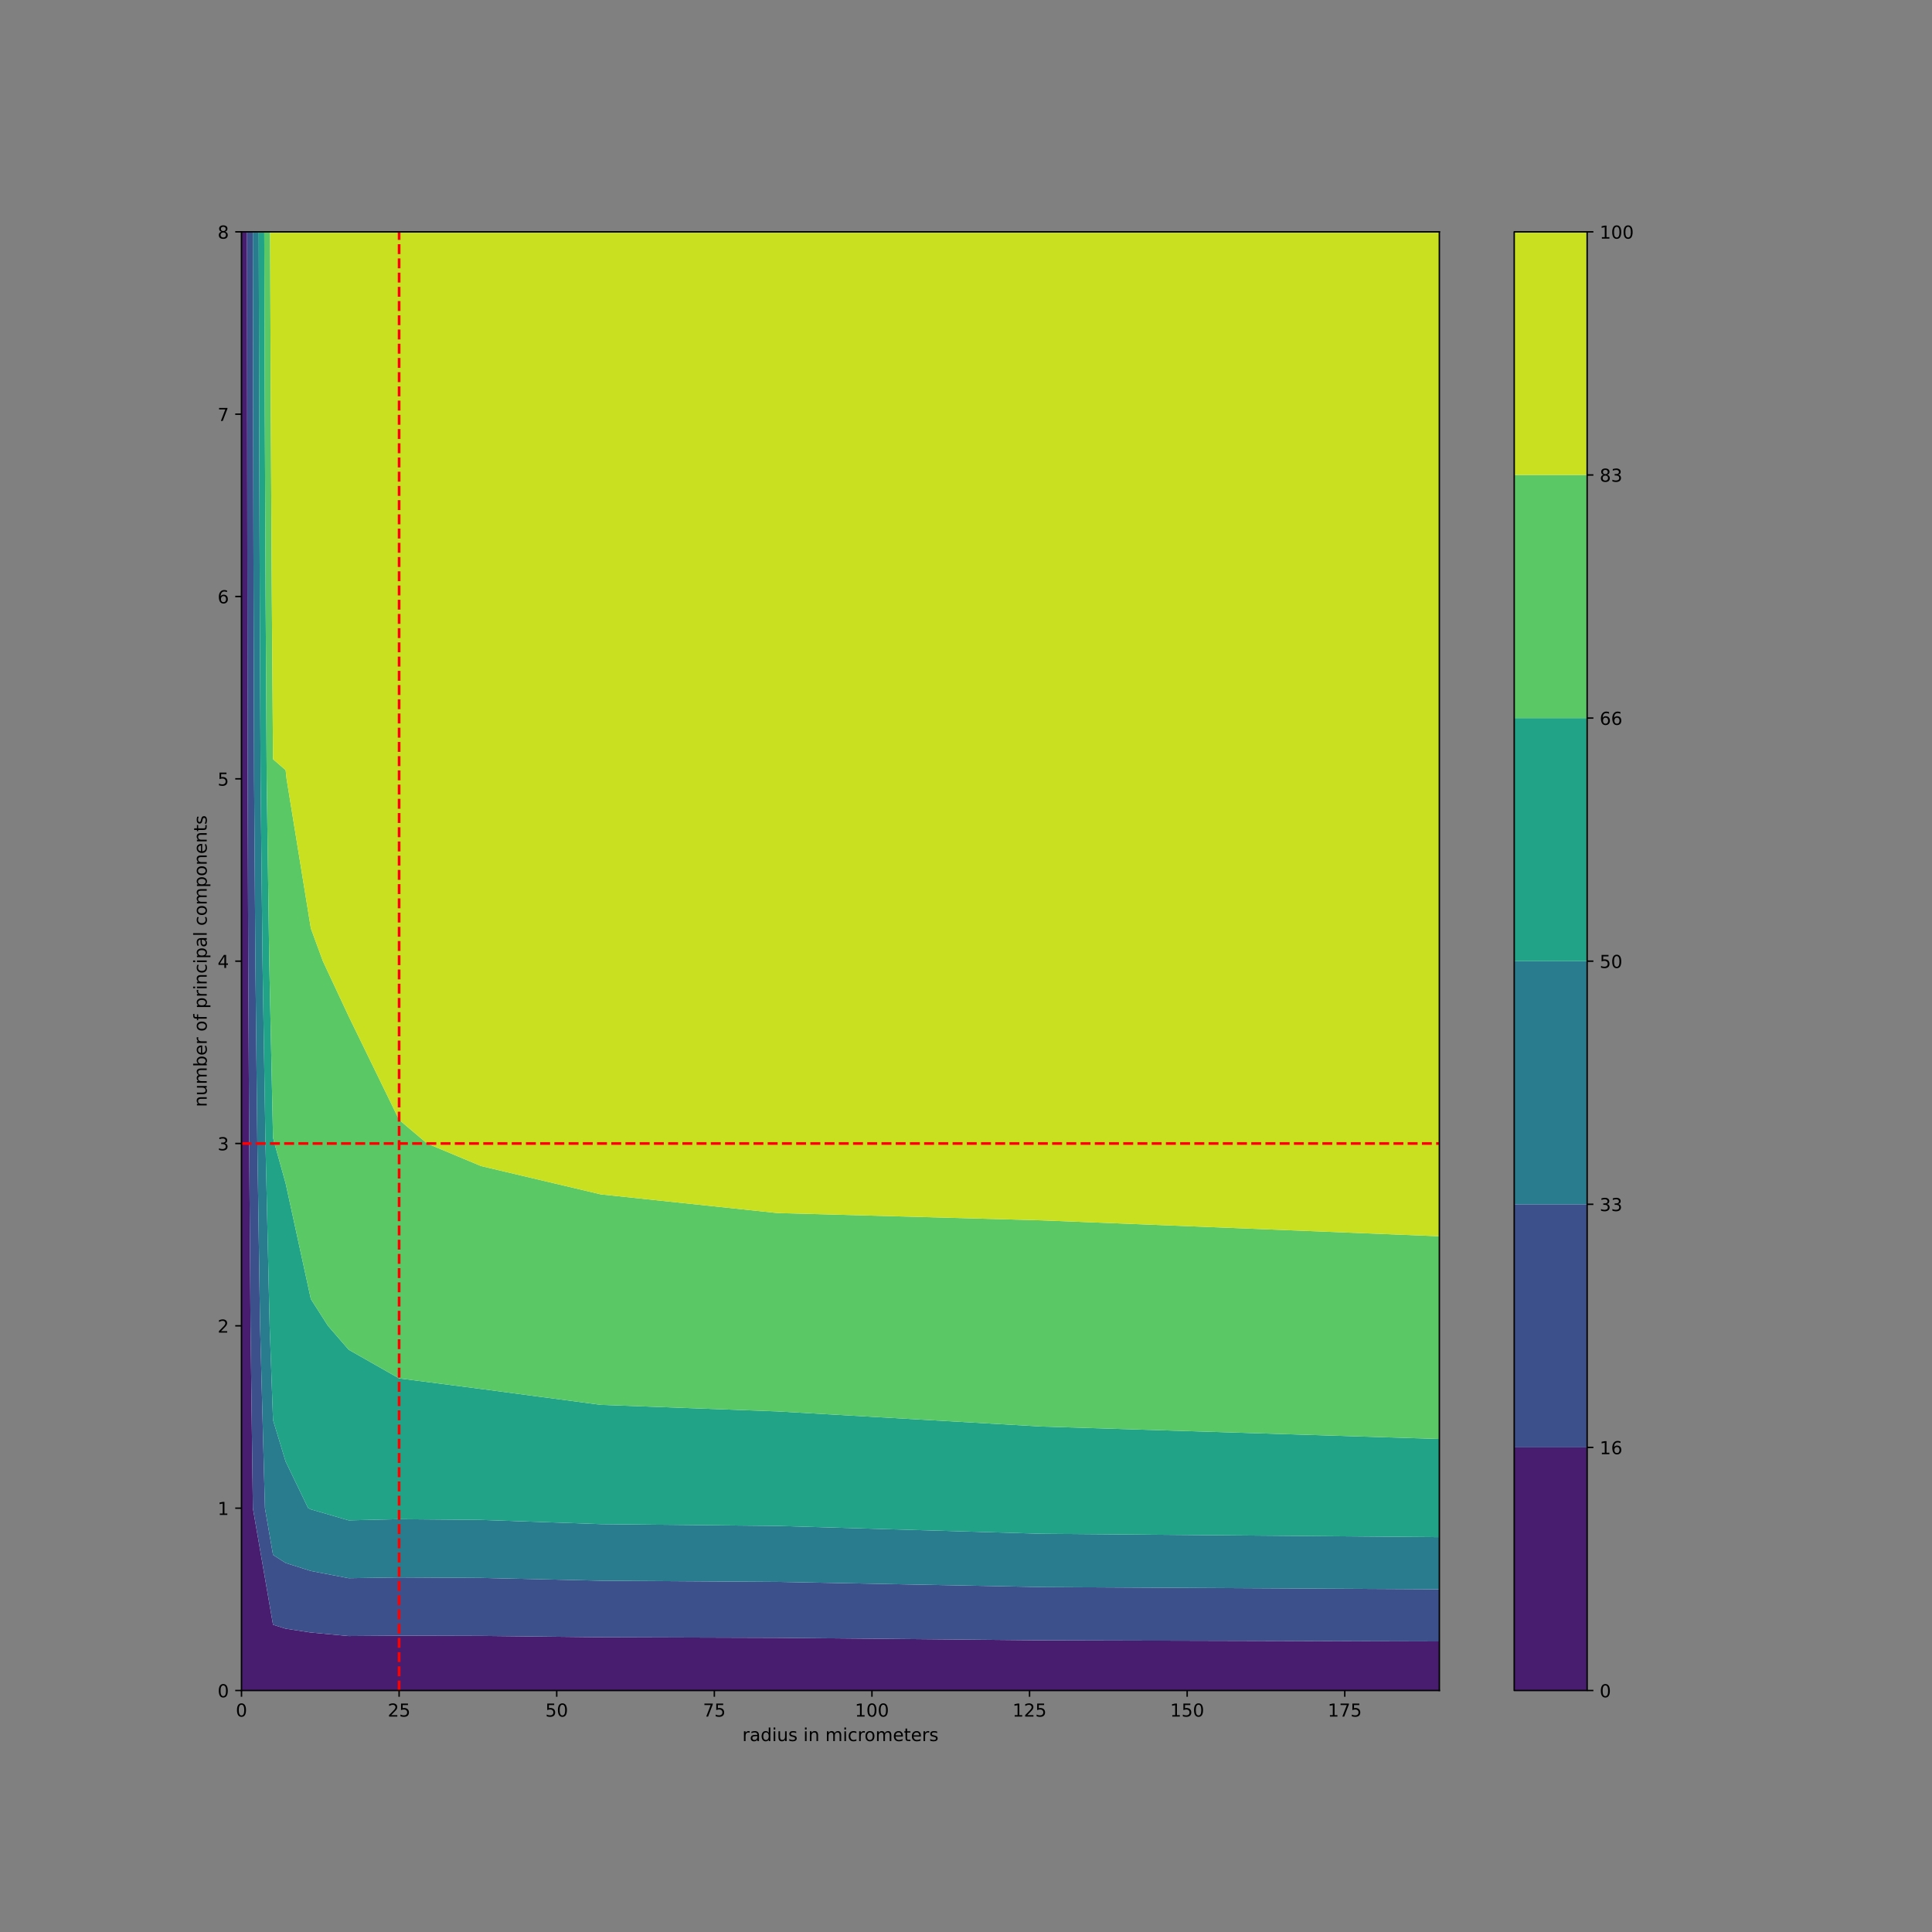 <?xml version="1.0" encoding="utf-8" standalone="no"?>
<!DOCTYPE svg PUBLIC "-//W3C//DTD SVG 1.1//EN"
  "http://www.w3.org/Graphics/SVG/1.1/DTD/svg11.dtd">
<!-- Created with matplotlib (https://matplotlib.org/) -->
<svg height="1080pt" version="1.1" viewBox="0 0 1080 1080" width="1080pt" xmlns="http://www.w3.org/2000/svg" xmlns:xlink="http://www.w3.org/1999/xlink">
 <rect x="0" y="0" width="1080" height="1080" fill="#808080" stroke="none"/>
 <defs>
  <style type="text/css">*{stroke-linecap:butt;stroke-linejoin:round;}</style>
 </defs>
 <g id="figure_1">
  <g id="patch_1">
   <path d="M 0 1080 
L 1080 1080 
L 1080 0 
L 0 0 
z
" style="fill:none;"/>
  </g>
  <g id="axes_1">
   <g id="patch_2">
    <path d="M 135 945 
L 804.6 945 
L 804.6 129.6 
L 135 129.6 
z
" style="fill:#ffffff;"/>
   </g>
   <g id="PathCollection_1">
    <path clip-path="url(#p6dd84e2441)" d="M 152.621 945 
L 159.669 945 
L 173.766 945 
L 194.912 945 
L 223.105 945 
L 268.92 945 
L 335.88 945 
L 434.558 945 
L 582.575 945 
L 804.6 945 
L 804.6 917.572 
L 582.575 916.97 
L 434.558 915.563 
L 335.88 915.243 
L 268.92 914.486 
L 223.105 914.353 
L 194.912 914.568 
L 173.766 912.602 
L 159.669 910.442 
L 152.621 908.246 
L 141.354 843.075 
L 140.033 741.15 
L 139.291 639.225 
L 138.76 537.3 
L 138.413 435.375 
L 138.267 333.45 
L 138.157 231.525 
L 138.082 129.6 
L 138.024 27.675 
L 137.976 -74.25 
L 137.936 -176.175 
L 137.899 -278.1 
L 137.867 -380.025 
L 137.851 -481.95 
L 137.838 -583.875 
L 137.826 -685.8 
L 137.819 -787.725 
L 135 -787.725 
L 135 -685.8 
L 135 -583.875 
L 135 -481.95 
L 135 -380.025 
L 135 -278.1 
L 135 -176.175 
L 135 -74.25 
L 135 27.675 
L 135 129.6 
L 135 231.525 
L 135 333.45 
L 135 435.375 
L 135 537.3 
L 135 639.225 
L 135 741.15 
L 135 843.075 
L 135 945 
z
" style="fill:#481d6f;"/>
   </g>
   <g id="PathCollection_2">
    <path clip-path="url(#p6dd84e2441)" d="M 152.621 908.246 
L 159.669 910.442 
L 173.766 912.602 
L 194.912 914.568 
L 223.105 914.353 
L 268.92 914.486 
L 335.88 915.243 
L 434.558 915.563 
L 582.575 916.97 
L 804.6 917.572 
L 804.6 888.431 
L 582.575 887.188 
L 434.558 884.285 
L 335.88 883.625 
L 268.92 882.065 
L 223.105 881.79 
L 194.912 882.234 
L 173.766 878.18 
L 159.669 873.724 
L 152.621 869.195 
L 148.105 843.075 
L 145.381 741.15 
L 143.85 639.225 
L 142.755 537.3 
L 142.04 435.375 
L 141.739 333.45 
L 141.511 231.525 
L 141.357 129.6 
L 141.236 27.675 
L 141.139 -74.25 
L 141.056 -176.175 
L 140.979 -278.1 
L 140.913 -380.025 
L 140.88 -481.95 
L 140.854 -583.875 
L 140.829 -685.8 
L 140.815 -787.725 
L 137.819 -787.725 
L 137.826 -685.8 
L 137.838 -583.875 
L 137.851 -481.95 
L 137.867 -380.025 
L 137.899 -278.1 
L 137.936 -176.175 
L 137.976 -74.25 
L 138.024 27.675 
L 138.082 129.6 
L 138.157 231.525 
L 138.267 333.45 
L 138.413 435.375 
L 138.76 537.3 
L 139.291 639.225 
L 140.033 741.15 
L 141.354 843.075 
z
" style="fill:#3c508b;"/>
   </g>
   <g id="PathCollection_3">
    <path clip-path="url(#p6dd84e2441)" d="M 152.621 869.195 
L 159.669 873.724 
L 173.766 878.18 
L 194.912 882.234 
L 223.105 881.79 
L 268.92 882.065 
L 335.88 883.625 
L 434.558 884.285 
L 582.575 887.188 
L 804.6 888.431 
L 804.6 859.289 
L 582.575 857.405 
L 434.558 853.008 
L 335.88 852.008 
L 268.92 849.644 
L 223.105 849.228 
L 194.912 849.9 
L 173.766 843.757 
L 172.257 843.075 
L 159.669 817.025 
L 152.621 793.802 
L 150.729 741.15 
L 148.409 639.225 
L 146.75 537.3 
L 145.666 435.375 
L 145.21 333.45 
L 144.865 231.525 
L 144.632 129.6 
L 144.448 27.675 
L 144.301 -74.25 
L 144.176 -176.175 
L 144.058 -278.1 
L 143.96 -380.025 
L 143.908 -481.95 
L 143.87 -583.875 
L 143.832 -685.8 
L 143.811 -787.725 
L 140.815 -787.725 
L 140.829 -685.8 
L 140.854 -583.875 
L 140.88 -481.95 
L 140.913 -380.025 
L 140.979 -278.1 
L 141.056 -176.175 
L 141.139 -74.25 
L 141.236 27.675 
L 141.357 129.6 
L 141.511 231.525 
L 141.739 333.45 
L 142.04 435.375 
L 142.755 537.3 
L 143.85 639.225 
L 145.381 741.15 
L 148.105 843.075 
z
" style="fill:#287c8e;"/>
   </g>
   <g id="PathCollection_4">
    <path clip-path="url(#p6dd84e2441)" d="M 173.766 843.757 
L 194.912 849.9 
L 223.105 849.228 
L 268.92 849.644 
L 335.88 852.008 
L 434.558 853.008 
L 582.575 857.405 
L 804.6 859.289 
L 804.6 843.075 
L 804.6 804.409 
L 582.575 797.456 
L 434.558 788.99 
L 335.88 785.324 
L 268.92 776.445 
L 223.105 770.533 
L 194.912 754.517 
L 183.327 741.15 
L 173.766 726.206 
L 159.669 661.525 
L 153.454 639.225 
L 152.621 636.002 
L 150.51 537.3 
L 149.079 435.375 
L 148.477 333.45 
L 148.022 231.525 
L 147.715 129.6 
L 147.472 27.675 
L 147.277 -74.25 
L 147.112 -176.175 
L 146.957 -278.1 
L 146.827 -380.025 
L 146.759 -481.95 
L 146.708 -583.875 
L 146.659 -685.8 
L 146.63 -787.725 
L 143.811 -787.725 
L 143.832 -685.8 
L 143.87 -583.875 
L 143.908 -481.95 
L 143.96 -380.025 
L 144.058 -278.1 
L 144.176 -176.175 
L 144.301 -74.25 
L 144.448 27.675 
L 144.632 129.6 
L 144.865 231.525 
L 145.21 333.45 
L 145.666 435.375 
L 146.75 537.3 
L 148.409 639.225 
L 150.729 741.15 
L 152.621 793.802 
L 159.669 817.025 
L 172.257 843.075 
z
" style="fill:#20a386;"/>
   </g>
   <g id="PathCollection_5">
    <path clip-path="url(#p6dd84e2441)" d="M 194.912 754.517 
L 223.105 770.533 
L 268.92 776.445 
L 335.88 785.324 
L 434.558 788.99 
L 582.575 797.456 
L 804.6 804.409 
L 804.6 741.15 
L 804.6 691.084 
L 582.575 682.195 
L 434.558 678.104 
L 335.88 667.673 
L 268.92 651.84 
L 238.734 639.225 
L 223.105 626.012 
L 194.912 568.144 
L 180.497 537.3 
L 173.766 518.962 
L 160.192 435.375 
L 159.669 430.523 
L 152.621 424.39 
L 151.949 333.45 
L 151.376 231.525 
L 150.99 129.6 
L 150.684 27.675 
L 150.44 -74.25 
L 150.232 -176.175 
L 150.037 -278.1 
L 149.873 -380.025 
L 149.788 -481.95 
L 149.724 -583.875 
L 149.662 -685.8 
L 149.625 -787.725 
L 146.63 -787.725 
L 146.659 -685.8 
L 146.708 -583.875 
L 146.759 -481.95 
L 146.827 -380.025 
L 146.957 -278.1 
L 147.112 -176.175 
L 147.277 -74.25 
L 147.472 27.675 
L 147.715 129.6 
L 148.022 231.525 
L 148.477 333.45 
L 149.079 435.375 
L 150.51 537.3 
L 152.621 636.002 
L 153.454 639.225 
L 159.669 661.525 
L 173.766 726.206 
L 183.327 741.15 
z
" style="fill:#5ac864;"/>
   </g>
   <g id="PathCollection_6">
    <path clip-path="url(#p6dd84e2441)" d="M 268.92 651.84 
L 335.88 667.673 
L 434.558 678.104 
L 582.575 682.195 
L 804.6 691.084 
L 804.6 639.225 
L 804.6 537.3 
L 804.6 435.375 
L 804.6 333.45 
L 804.6 231.525 
L 804.6 129.6 
L 804.6 27.675 
L 804.6 -74.25 
L 804.6 -176.175 
L 804.6 -278.1 
L 804.6 -380.025 
L 804.6 -481.95 
L 804.6 -583.875 
L 804.6 -685.8 
L 804.6 -787.725 
L 582.575 -787.725 
L 434.558 -787.725 
L 335.88 -787.725 
L 268.92 -787.725 
L 223.105 -787.725 
L 194.912 -787.725 
L 173.766 -787.725 
L 159.669 -787.725 
L 152.621 -787.725 
L 149.625 -787.725 
L 149.662 -685.8 
L 149.724 -583.875 
L 149.788 -481.95 
L 149.873 -380.025 
L 150.037 -278.1 
L 150.232 -176.175 
L 150.44 -74.25 
L 150.684 27.675 
L 150.99 129.6 
L 151.376 231.525 
L 151.949 333.45 
L 152.621 424.39 
L 159.669 430.523 
L 160.192 435.375 
L 173.766 518.962 
L 180.497 537.3 
L 194.912 568.144 
L 223.105 626.012 
L 238.734 639.225 
z
" style="fill:#c8e020;"/>
   </g>
   <g id="matplotlib.axis_1">
    <g id="xtick_1">
     <g id="line2d_1">
      <defs>
       <path d="M 0 0 
L 0 3.5 
" id="mcf68bad19b" style="stroke:#000000;stroke-width:0.8;"/>
      </defs>
      <g>
       <use style="stroke:#000000;stroke-width:0.8;" x="135" xlink:href="#mcf68bad19b" y="945"/>
      </g>
     </g>
     <g id="text_1">
      <!-- 0 -->
      <g transform="translate(131.819 959.598)scale(0.1 -0.1)">
       <defs>
        <path d="M 31.781 66.406 
Q 24.172 66.406 20.328 58.906 
Q 16.5 51.422 16.5 36.375 
Q 16.5 21.391 20.328 13.891 
Q 24.172 6.391 31.781 6.391 
Q 39.453 6.391 43.281 13.891 
Q 47.125 21.391 47.125 36.375 
Q 47.125 51.422 43.281 58.906 
Q 39.453 66.406 31.781 66.406 
z
M 31.781 74.219 
Q 44.047 74.219 50.516 64.516 
Q 56.984 54.828 56.984 36.375 
Q 56.984 17.969 50.516 8.266 
Q 44.047 -1.422 31.781 -1.422 
Q 19.531 -1.422 13.062 8.266 
Q 6.594 17.969 6.594 36.375 
Q 6.594 54.828 13.062 64.516 
Q 19.531 74.219 31.781 74.219 
z
" id="DejaVuSans-48"/>
       </defs>
       <use xlink:href="#DejaVuSans-48"/>
      </g>
     </g>
    </g>
    <g id="xtick_2">
     <g id="line2d_2">
      <g>
       <use style="stroke:#000000;stroke-width:0.8;" x="223.105" xlink:href="#mcf68bad19b" y="945"/>
      </g>
     </g>
     <g id="text_2">
      <!-- 25 -->
      <g transform="translate(216.743 959.598)scale(0.1 -0.1)">
       <defs>
        <path d="M 19.188 8.297 
L 53.609 8.297 
L 53.609 0 
L 7.328 0 
L 7.328 8.297 
Q 12.938 14.109 22.625 23.891 
Q 32.328 33.688 34.812 36.531 
Q 39.547 41.844 41.422 45.531 
Q 43.312 49.219 43.312 52.781 
Q 43.312 58.594 39.234 62.25 
Q 35.156 65.922 28.609 65.922 
Q 23.969 65.922 18.812 64.312 
Q 13.672 62.703 7.812 59.422 
L 7.812 69.391 
Q 13.766 71.781 18.938 73 
Q 24.125 74.219 28.422 74.219 
Q 39.75 74.219 46.484 68.547 
Q 53.219 62.891 53.219 53.422 
Q 53.219 48.922 51.531 44.891 
Q 49.859 40.875 45.406 35.406 
Q 44.188 33.984 37.641 27.219 
Q 31.109 20.453 19.188 8.297 
z
" id="DejaVuSans-50"/>
        <path d="M 10.797 72.906 
L 49.516 72.906 
L 49.516 64.594 
L 19.828 64.594 
L 19.828 46.734 
Q 21.969 47.469 24.109 47.828 
Q 26.266 48.188 28.422 48.188 
Q 40.625 48.188 47.75 41.5 
Q 54.891 34.812 54.891 23.391 
Q 54.891 11.625 47.562 5.094 
Q 40.234 -1.422 26.906 -1.422 
Q 22.312 -1.422 17.547 -0.641 
Q 12.797 0.141 7.719 1.703 
L 7.719 11.625 
Q 12.109 9.234 16.797 8.062 
Q 21.484 6.891 26.703 6.891 
Q 35.156 6.891 40.078 11.328 
Q 45.016 15.766 45.016 23.391 
Q 45.016 31 40.078 35.438 
Q 35.156 39.891 26.703 39.891 
Q 22.75 39.891 18.812 39.016 
Q 14.891 38.141 10.797 36.281 
z
" id="DejaVuSans-53"/>
       </defs>
       <use xlink:href="#DejaVuSans-50"/>
       <use x="63.623" xlink:href="#DejaVuSans-53"/>
      </g>
     </g>
    </g>
    <g id="xtick_3">
     <g id="line2d_3">
      <g>
       <use style="stroke:#000000;stroke-width:0.8;" x="311.211" xlink:href="#mcf68bad19b" y="945"/>
      </g>
     </g>
     <g id="text_3">
      <!-- 50 -->
      <g transform="translate(304.848 959.598)scale(0.1 -0.1)">
       <use xlink:href="#DejaVuSans-53"/>
       <use x="63.623" xlink:href="#DejaVuSans-48"/>
      </g>
     </g>
    </g>
    <g id="xtick_4">
     <g id="line2d_4">
      <g>
       <use style="stroke:#000000;stroke-width:0.8;" x="399.316" xlink:href="#mcf68bad19b" y="945"/>
      </g>
     </g>
     <g id="text_4">
      <!-- 75 -->
      <g transform="translate(392.953 959.598)scale(0.1 -0.1)">
       <defs>
        <path d="M 8.203 72.906 
L 55.078 72.906 
L 55.078 68.703 
L 28.609 0 
L 18.312 0 
L 43.219 64.594 
L 8.203 64.594 
z
" id="DejaVuSans-55"/>
       </defs>
       <use xlink:href="#DejaVuSans-55"/>
       <use x="63.623" xlink:href="#DejaVuSans-53"/>
      </g>
     </g>
    </g>
    <g id="xtick_5">
     <g id="line2d_5">
      <g>
       <use style="stroke:#000000;stroke-width:0.8;" x="487.421" xlink:href="#mcf68bad19b" y="945"/>
      </g>
     </g>
     <g id="text_5">
      <!-- 100 -->
      <g transform="translate(477.877 959.598)scale(0.1 -0.1)">
       <defs>
        <path d="M 12.406 8.297 
L 28.516 8.297 
L 28.516 63.922 
L 10.984 60.406 
L 10.984 69.391 
L 28.422 72.906 
L 38.281 72.906 
L 38.281 8.297 
L 54.391 8.297 
L 54.391 0 
L 12.406 0 
z
" id="DejaVuSans-49"/>
       </defs>
       <use xlink:href="#DejaVuSans-49"/>
       <use x="63.623" xlink:href="#DejaVuSans-48"/>
       <use x="127.246" xlink:href="#DejaVuSans-48"/>
      </g>
     </g>
    </g>
    <g id="xtick_6">
     <g id="line2d_6">
      <g>
       <use style="stroke:#000000;stroke-width:0.8;" x="575.526" xlink:href="#mcf68bad19b" y="945"/>
      </g>
     </g>
     <g id="text_6">
      <!-- 125 -->
      <g transform="translate(565.983 959.598)scale(0.1 -0.1)">
       <use xlink:href="#DejaVuSans-49"/>
       <use x="63.623" xlink:href="#DejaVuSans-50"/>
       <use x="127.246" xlink:href="#DejaVuSans-53"/>
      </g>
     </g>
    </g>
    <g id="xtick_7">
     <g id="line2d_7">
      <g>
       <use style="stroke:#000000;stroke-width:0.8;" x="663.632" xlink:href="#mcf68bad19b" y="945"/>
      </g>
     </g>
     <g id="text_7">
      <!-- 150 -->
      <g transform="translate(654.088 959.598)scale(0.1 -0.1)">
       <use xlink:href="#DejaVuSans-49"/>
       <use x="63.623" xlink:href="#DejaVuSans-53"/>
       <use x="127.246" xlink:href="#DejaVuSans-48"/>
      </g>
     </g>
    </g>
    <g id="xtick_8">
     <g id="line2d_8">
      <g>
       <use style="stroke:#000000;stroke-width:0.8;" x="751.737" xlink:href="#mcf68bad19b" y="945"/>
      </g>
     </g>
     <g id="text_8">
      <!-- 175 -->
      <g transform="translate(742.193 959.598)scale(0.1 -0.1)">
       <use xlink:href="#DejaVuSans-49"/>
       <use x="63.623" xlink:href="#DejaVuSans-55"/>
       <use x="127.246" xlink:href="#DejaVuSans-53"/>
      </g>
     </g>
    </g>
    <g id="text_9">
     <!-- radius in micrometers -->
     <g transform="translate(414.953 973.277)scale(0.1 -0.1)">
      <defs>
       <path d="M 41.109 46.297 
Q 39.594 47.172 37.812 47.578 
Q 36.031 48 33.891 48 
Q 26.266 48 22.188 43.047 
Q 18.109 38.094 18.109 28.812 
L 18.109 0 
L 9.078 0 
L 9.078 54.688 
L 18.109 54.688 
L 18.109 46.188 
Q 20.953 51.172 25.484 53.578 
Q 30.031 56 36.531 56 
Q 37.453 56 38.578 55.875 
Q 39.703 55.766 41.062 55.516 
z
" id="DejaVuSans-114"/>
       <path d="M 34.281 27.484 
Q 23.391 27.484 19.188 25 
Q 14.984 22.516 14.984 16.5 
Q 14.984 11.719 18.141 8.906 
Q 21.297 6.109 26.703 6.109 
Q 34.188 6.109 38.703 11.406 
Q 43.219 16.703 43.219 25.484 
L 43.219 27.484 
z
M 52.203 31.203 
L 52.203 0 
L 43.219 0 
L 43.219 8.297 
Q 40.141 3.328 35.547 0.953 
Q 30.953 -1.422 24.312 -1.422 
Q 15.922 -1.422 10.953 3.297 
Q 6 8.016 6 15.922 
Q 6 25.141 12.172 29.828 
Q 18.359 34.516 30.609 34.516 
L 43.219 34.516 
L 43.219 35.406 
Q 43.219 41.609 39.141 45 
Q 35.062 48.391 27.688 48.391 
Q 23 48.391 18.547 47.266 
Q 14.109 46.141 10.016 43.891 
L 10.016 52.203 
Q 14.938 54.109 19.578 55.047 
Q 24.219 56 28.609 56 
Q 40.484 56 46.344 49.844 
Q 52.203 43.703 52.203 31.203 
z
" id="DejaVuSans-97"/>
       <path d="M 45.406 46.391 
L 45.406 75.984 
L 54.391 75.984 
L 54.391 0 
L 45.406 0 
L 45.406 8.203 
Q 42.578 3.328 38.25 0.953 
Q 33.938 -1.422 27.875 -1.422 
Q 17.969 -1.422 11.734 6.484 
Q 5.516 14.406 5.516 27.297 
Q 5.516 40.188 11.734 48.094 
Q 17.969 56 27.875 56 
Q 33.938 56 38.25 53.625 
Q 42.578 51.266 45.406 46.391 
z
M 14.797 27.297 
Q 14.797 17.391 18.875 11.75 
Q 22.953 6.109 30.078 6.109 
Q 37.203 6.109 41.297 11.75 
Q 45.406 17.391 45.406 27.297 
Q 45.406 37.203 41.297 42.844 
Q 37.203 48.484 30.078 48.484 
Q 22.953 48.484 18.875 42.844 
Q 14.797 37.203 14.797 27.297 
z
" id="DejaVuSans-100"/>
       <path d="M 9.422 54.688 
L 18.406 54.688 
L 18.406 0 
L 9.422 0 
z
M 9.422 75.984 
L 18.406 75.984 
L 18.406 64.594 
L 9.422 64.594 
z
" id="DejaVuSans-105"/>
       <path d="M 8.5 21.578 
L 8.5 54.688 
L 17.484 54.688 
L 17.484 21.922 
Q 17.484 14.156 20.5 10.266 
Q 23.531 6.391 29.594 6.391 
Q 36.859 6.391 41.078 11.031 
Q 45.312 15.672 45.312 23.688 
L 45.312 54.688 
L 54.297 54.688 
L 54.297 0 
L 45.312 0 
L 45.312 8.406 
Q 42.047 3.422 37.719 1 
Q 33.406 -1.422 27.688 -1.422 
Q 18.266 -1.422 13.375 4.438 
Q 8.5 10.297 8.5 21.578 
z
M 31.109 56 
z
" id="DejaVuSans-117"/>
       <path d="M 44.281 53.078 
L 44.281 44.578 
Q 40.484 46.531 36.375 47.5 
Q 32.281 48.484 27.875 48.484 
Q 21.188 48.484 17.844 46.438 
Q 14.5 44.391 14.5 40.281 
Q 14.5 37.156 16.891 35.375 
Q 19.281 33.594 26.516 31.984 
L 29.594 31.297 
Q 39.156 29.25 43.188 25.516 
Q 47.219 21.781 47.219 15.094 
Q 47.219 7.469 41.188 3.016 
Q 35.156 -1.422 24.609 -1.422 
Q 20.219 -1.422 15.453 -0.562 
Q 10.688 0.297 5.422 2 
L 5.422 11.281 
Q 10.406 8.688 15.234 7.391 
Q 20.062 6.109 24.812 6.109 
Q 31.156 6.109 34.562 8.281 
Q 37.984 10.453 37.984 14.406 
Q 37.984 18.062 35.516 20.016 
Q 33.062 21.969 24.703 23.781 
L 21.578 24.516 
Q 13.234 26.266 9.516 29.906 
Q 5.812 33.547 5.812 39.891 
Q 5.812 47.609 11.281 51.797 
Q 16.75 56 26.812 56 
Q 31.781 56 36.172 55.266 
Q 40.578 54.547 44.281 53.078 
z
" id="DejaVuSans-115"/>
       <path id="DejaVuSans-32"/>
       <path d="M 54.891 33.016 
L 54.891 0 
L 45.906 0 
L 45.906 32.719 
Q 45.906 40.484 42.875 44.328 
Q 39.844 48.188 33.797 48.188 
Q 26.516 48.188 22.312 43.547 
Q 18.109 38.922 18.109 30.906 
L 18.109 0 
L 9.078 0 
L 9.078 54.688 
L 18.109 54.688 
L 18.109 46.188 
Q 21.344 51.125 25.703 53.562 
Q 30.078 56 35.797 56 
Q 45.219 56 50.047 50.172 
Q 54.891 44.344 54.891 33.016 
z
" id="DejaVuSans-110"/>
       <path d="M 52 44.188 
Q 55.375 50.25 60.062 53.125 
Q 64.75 56 71.094 56 
Q 79.641 56 84.281 50.016 
Q 88.922 44.047 88.922 33.016 
L 88.922 0 
L 79.891 0 
L 79.891 32.719 
Q 79.891 40.578 77.094 44.375 
Q 74.312 48.188 68.609 48.188 
Q 61.625 48.188 57.562 43.547 
Q 53.516 38.922 53.516 30.906 
L 53.516 0 
L 44.484 0 
L 44.484 32.719 
Q 44.484 40.625 41.703 44.406 
Q 38.922 48.188 33.109 48.188 
Q 26.219 48.188 22.156 43.531 
Q 18.109 38.875 18.109 30.906 
L 18.109 0 
L 9.078 0 
L 9.078 54.688 
L 18.109 54.688 
L 18.109 46.188 
Q 21.188 51.219 25.484 53.609 
Q 29.781 56 35.688 56 
Q 41.656 56 45.828 52.969 
Q 50 49.953 52 44.188 
z
" id="DejaVuSans-109"/>
       <path d="M 48.781 52.594 
L 48.781 44.188 
Q 44.969 46.297 41.141 47.344 
Q 37.312 48.391 33.406 48.391 
Q 24.656 48.391 19.812 42.844 
Q 14.984 37.312 14.984 27.297 
Q 14.984 17.281 19.812 11.734 
Q 24.656 6.203 33.406 6.203 
Q 37.312 6.203 41.141 7.25 
Q 44.969 8.297 48.781 10.406 
L 48.781 2.094 
Q 45.016 0.344 40.984 -0.531 
Q 36.969 -1.422 32.422 -1.422 
Q 20.062 -1.422 12.781 6.344 
Q 5.516 14.109 5.516 27.297 
Q 5.516 40.672 12.859 48.328 
Q 20.219 56 33.016 56 
Q 37.156 56 41.109 55.141 
Q 45.062 54.297 48.781 52.594 
z
" id="DejaVuSans-99"/>
       <path d="M 30.609 48.391 
Q 23.391 48.391 19.188 42.75 
Q 14.984 37.109 14.984 27.297 
Q 14.984 17.484 19.156 11.844 
Q 23.344 6.203 30.609 6.203 
Q 37.797 6.203 41.984 11.859 
Q 46.188 17.531 46.188 27.297 
Q 46.188 37.016 41.984 42.703 
Q 37.797 48.391 30.609 48.391 
z
M 30.609 56 
Q 42.328 56 49.016 48.375 
Q 55.719 40.766 55.719 27.297 
Q 55.719 13.875 49.016 6.219 
Q 42.328 -1.422 30.609 -1.422 
Q 18.844 -1.422 12.172 6.219 
Q 5.516 13.875 5.516 27.297 
Q 5.516 40.766 12.172 48.375 
Q 18.844 56 30.609 56 
z
" id="DejaVuSans-111"/>
       <path d="M 56.203 29.594 
L 56.203 25.203 
L 14.891 25.203 
Q 15.484 15.922 20.484 11.062 
Q 25.484 6.203 34.422 6.203 
Q 39.594 6.203 44.453 7.469 
Q 49.312 8.734 54.109 11.281 
L 54.109 2.781 
Q 49.266 0.734 44.188 -0.344 
Q 39.109 -1.422 33.891 -1.422 
Q 20.797 -1.422 13.156 6.188 
Q 5.516 13.812 5.516 26.812 
Q 5.516 40.234 12.766 48.109 
Q 20.016 56 32.328 56 
Q 43.359 56 49.781 48.891 
Q 56.203 41.797 56.203 29.594 
z
M 47.219 32.234 
Q 47.125 39.594 43.094 43.984 
Q 39.062 48.391 32.422 48.391 
Q 24.906 48.391 20.391 44.141 
Q 15.875 39.891 15.188 32.172 
z
" id="DejaVuSans-101"/>
       <path d="M 18.312 70.219 
L 18.312 54.688 
L 36.812 54.688 
L 36.812 47.703 
L 18.312 47.703 
L 18.312 18.016 
Q 18.312 11.328 20.141 9.422 
Q 21.969 7.516 27.594 7.516 
L 36.812 7.516 
L 36.812 0 
L 27.594 0 
Q 17.188 0 13.234 3.875 
Q 9.281 7.766 9.281 18.016 
L 9.281 47.703 
L 2.688 47.703 
L 2.688 54.688 
L 9.281 54.688 
L 9.281 70.219 
z
" id="DejaVuSans-116"/>
      </defs>
      <use xlink:href="#DejaVuSans-114"/>
      <use x="41.113" xlink:href="#DejaVuSans-97"/>
      <use x="102.393" xlink:href="#DejaVuSans-100"/>
      <use x="165.869" xlink:href="#DejaVuSans-105"/>
      <use x="193.652" xlink:href="#DejaVuSans-117"/>
      <use x="257.031" xlink:href="#DejaVuSans-115"/>
      <use x="309.131" xlink:href="#DejaVuSans-32"/>
      <use x="340.918" xlink:href="#DejaVuSans-105"/>
      <use x="368.701" xlink:href="#DejaVuSans-110"/>
      <use x="432.08" xlink:href="#DejaVuSans-32"/>
      <use x="463.867" xlink:href="#DejaVuSans-109"/>
      <use x="561.279" xlink:href="#DejaVuSans-105"/>
      <use x="589.062" xlink:href="#DejaVuSans-99"/>
      <use x="644.043" xlink:href="#DejaVuSans-114"/>
      <use x="682.906" xlink:href="#DejaVuSans-111"/>
      <use x="744.088" xlink:href="#DejaVuSans-109"/>
      <use x="841.5" xlink:href="#DejaVuSans-101"/>
      <use x="903.023" xlink:href="#DejaVuSans-116"/>
      <use x="942.232" xlink:href="#DejaVuSans-101"/>
      <use x="1003.756" xlink:href="#DejaVuSans-114"/>
      <use x="1044.869" xlink:href="#DejaVuSans-115"/>
     </g>
    </g>
   </g>
   <g id="matplotlib.axis_2">
    <g id="ytick_1">
     <g id="line2d_9">
      <defs>
       <path d="M 0 0 
L -3.5 0 
" id="mfc7045ae71" style="stroke:#000000;stroke-width:0.8;"/>
      </defs>
      <g>
       <use style="stroke:#000000;stroke-width:0.8;" x="135" xlink:href="#mfc7045ae71" y="945"/>
      </g>
     </g>
     <g id="text_10">
      <!-- 0 -->
      <g transform="translate(121.638 948.799)scale(0.1 -0.1)">
       <use xlink:href="#DejaVuSans-48"/>
      </g>
     </g>
    </g>
    <g id="ytick_2">
     <g id="line2d_10">
      <g>
       <use style="stroke:#000000;stroke-width:0.8;" x="135" xlink:href="#mfc7045ae71" y="843.075"/>
      </g>
     </g>
     <g id="text_11">
      <!-- 1 -->
      <g transform="translate(121.638 846.874)scale(0.1 -0.1)">
       <use xlink:href="#DejaVuSans-49"/>
      </g>
     </g>
    </g>
    <g id="ytick_3">
     <g id="line2d_11">
      <g>
       <use style="stroke:#000000;stroke-width:0.8;" x="135" xlink:href="#mfc7045ae71" y="741.15"/>
      </g>
     </g>
     <g id="text_12">
      <!-- 2 -->
      <g transform="translate(121.638 744.949)scale(0.1 -0.1)">
       <use xlink:href="#DejaVuSans-50"/>
      </g>
     </g>
    </g>
    <g id="ytick_4">
     <g id="line2d_12">
      <g>
       <use style="stroke:#000000;stroke-width:0.8;" x="135" xlink:href="#mfc7045ae71" y="639.225"/>
      </g>
     </g>
     <g id="text_13">
      <!-- 3 -->
      <g transform="translate(121.638 643.024)scale(0.1 -0.1)">
       <defs>
        <path d="M 40.578 39.312 
Q 47.656 37.797 51.625 33 
Q 55.609 28.219 55.609 21.188 
Q 55.609 10.406 48.188 4.484 
Q 40.766 -1.422 27.094 -1.422 
Q 22.516 -1.422 17.656 -0.516 
Q 12.797 0.391 7.625 2.203 
L 7.625 11.719 
Q 11.719 9.328 16.594 8.109 
Q 21.484 6.891 26.812 6.891 
Q 36.078 6.891 40.938 10.547 
Q 45.797 14.203 45.797 21.188 
Q 45.797 27.641 41.281 31.266 
Q 36.766 34.906 28.719 34.906 
L 20.219 34.906 
L 20.219 43.016 
L 29.109 43.016 
Q 36.375 43.016 40.234 45.922 
Q 44.094 48.828 44.094 54.297 
Q 44.094 59.906 40.109 62.906 
Q 36.141 65.922 28.719 65.922 
Q 24.656 65.922 20.016 65.031 
Q 15.375 64.156 9.812 62.312 
L 9.812 71.094 
Q 15.438 72.656 20.344 73.438 
Q 25.25 74.219 29.594 74.219 
Q 40.828 74.219 47.359 69.109 
Q 53.906 64.016 53.906 55.328 
Q 53.906 49.266 50.438 45.094 
Q 46.969 40.922 40.578 39.312 
z
" id="DejaVuSans-51"/>
       </defs>
       <use xlink:href="#DejaVuSans-51"/>
      </g>
     </g>
    </g>
    <g id="ytick_5">
     <g id="line2d_13">
      <g>
       <use style="stroke:#000000;stroke-width:0.8;" x="135" xlink:href="#mfc7045ae71" y="537.3"/>
      </g>
     </g>
     <g id="text_14">
      <!-- 4 -->
      <g transform="translate(121.638 541.099)scale(0.1 -0.1)">
       <defs>
        <path d="M 37.797 64.312 
L 12.891 25.391 
L 37.797 25.391 
z
M 35.203 72.906 
L 47.609 72.906 
L 47.609 25.391 
L 58.016 25.391 
L 58.016 17.188 
L 47.609 17.188 
L 47.609 0 
L 37.797 0 
L 37.797 17.188 
L 4.891 17.188 
L 4.891 26.703 
z
" id="DejaVuSans-52"/>
       </defs>
       <use xlink:href="#DejaVuSans-52"/>
      </g>
     </g>
    </g>
    <g id="ytick_6">
     <g id="line2d_14">
      <g>
       <use style="stroke:#000000;stroke-width:0.8;" x="135" xlink:href="#mfc7045ae71" y="435.375"/>
      </g>
     </g>
     <g id="text_15">
      <!-- 5 -->
      <g transform="translate(121.638 439.174)scale(0.1 -0.1)">
       <use xlink:href="#DejaVuSans-53"/>
      </g>
     </g>
    </g>
    <g id="ytick_7">
     <g id="line2d_15">
      <g>
       <use style="stroke:#000000;stroke-width:0.8;" x="135" xlink:href="#mfc7045ae71" y="333.45"/>
      </g>
     </g>
     <g id="text_16">
      <!-- 6 -->
      <g transform="translate(121.638 337.249)scale(0.1 -0.1)">
       <defs>
        <path d="M 33.016 40.375 
Q 26.375 40.375 22.484 35.828 
Q 18.609 31.297 18.609 23.391 
Q 18.609 15.531 22.484 10.953 
Q 26.375 6.391 33.016 6.391 
Q 39.656 6.391 43.531 10.953 
Q 47.406 15.531 47.406 23.391 
Q 47.406 31.297 43.531 35.828 
Q 39.656 40.375 33.016 40.375 
z
M 52.594 71.297 
L 52.594 62.312 
Q 48.875 64.062 45.094 64.984 
Q 41.312 65.922 37.594 65.922 
Q 27.828 65.922 22.672 59.328 
Q 17.531 52.734 16.797 39.406 
Q 19.672 43.656 24.016 45.922 
Q 28.375 48.188 33.594 48.188 
Q 44.578 48.188 50.953 41.516 
Q 57.328 34.859 57.328 23.391 
Q 57.328 12.156 50.688 5.359 
Q 44.047 -1.422 33.016 -1.422 
Q 20.359 -1.422 13.672 8.266 
Q 6.984 17.969 6.984 36.375 
Q 6.984 53.656 15.188 63.938 
Q 23.391 74.219 37.203 74.219 
Q 40.922 74.219 44.703 73.484 
Q 48.484 72.75 52.594 71.297 
z
" id="DejaVuSans-54"/>
       </defs>
       <use xlink:href="#DejaVuSans-54"/>
      </g>
     </g>
    </g>
    <g id="ytick_8">
     <g id="line2d_16">
      <g>
       <use style="stroke:#000000;stroke-width:0.8;" x="135" xlink:href="#mfc7045ae71" y="231.525"/>
      </g>
     </g>
     <g id="text_17">
      <!-- 7 -->
      <g transform="translate(121.638 235.324)scale(0.1 -0.1)">
       <use xlink:href="#DejaVuSans-55"/>
      </g>
     </g>
    </g>
    <g id="ytick_9">
     <g id="line2d_17">
      <g>
       <use style="stroke:#000000;stroke-width:0.8;" x="135" xlink:href="#mfc7045ae71" y="129.6"/>
      </g>
     </g>
     <g id="text_18">
      <!-- 8 -->
      <g transform="translate(121.638 133.399)scale(0.1 -0.1)">
       <defs>
        <path d="M 31.781 34.625 
Q 24.75 34.625 20.719 30.859 
Q 16.703 27.094 16.703 20.516 
Q 16.703 13.922 20.719 10.156 
Q 24.75 6.391 31.781 6.391 
Q 38.812 6.391 42.859 10.172 
Q 46.922 13.969 46.922 20.516 
Q 46.922 27.094 42.891 30.859 
Q 38.875 34.625 31.781 34.625 
z
M 21.922 38.812 
Q 15.578 40.375 12.031 44.719 
Q 8.5 49.078 8.5 55.328 
Q 8.5 64.062 14.719 69.141 
Q 20.953 74.219 31.781 74.219 
Q 42.672 74.219 48.875 69.141 
Q 55.078 64.062 55.078 55.328 
Q 55.078 49.078 51.531 44.719 
Q 48 40.375 41.703 38.812 
Q 48.828 37.156 52.797 32.312 
Q 56.781 27.484 56.781 20.516 
Q 56.781 9.906 50.312 4.234 
Q 43.844 -1.422 31.781 -1.422 
Q 19.734 -1.422 13.25 4.234 
Q 6.781 9.906 6.781 20.516 
Q 6.781 27.484 10.781 32.312 
Q 14.797 37.156 21.922 38.812 
z
M 18.312 54.391 
Q 18.312 48.734 21.844 45.562 
Q 25.391 42.391 31.781 42.391 
Q 38.141 42.391 41.719 45.562 
Q 45.312 48.734 45.312 54.391 
Q 45.312 60.062 41.719 63.234 
Q 38.141 66.406 31.781 66.406 
Q 25.391 66.406 21.844 63.234 
Q 18.312 60.062 18.312 54.391 
z
" id="DejaVuSans-56"/>
       </defs>
       <use xlink:href="#DejaVuSans-56"/>
      </g>
     </g>
    </g>
    <g id="text_19">
     <!-- number of principal components -->
     <g transform="translate(115.558 618.845)rotate(-90)scale(0.1 -0.1)">
      <defs>
       <path d="M 48.688 27.297 
Q 48.688 37.203 44.609 42.844 
Q 40.531 48.484 33.406 48.484 
Q 26.266 48.484 22.188 42.844 
Q 18.109 37.203 18.109 27.297 
Q 18.109 17.391 22.188 11.75 
Q 26.266 6.109 33.406 6.109 
Q 40.531 6.109 44.609 11.75 
Q 48.688 17.391 48.688 27.297 
z
M 18.109 46.391 
Q 20.953 51.266 25.266 53.625 
Q 29.594 56 35.594 56 
Q 45.562 56 51.781 48.094 
Q 58.016 40.188 58.016 27.297 
Q 58.016 14.406 51.781 6.484 
Q 45.562 -1.422 35.594 -1.422 
Q 29.594 -1.422 25.266 0.953 
Q 20.953 3.328 18.109 8.203 
L 18.109 0 
L 9.078 0 
L 9.078 75.984 
L 18.109 75.984 
z
" id="DejaVuSans-98"/>
       <path d="M 37.109 75.984 
L 37.109 68.5 
L 28.516 68.5 
Q 23.688 68.5 21.797 66.547 
Q 19.922 64.594 19.922 59.516 
L 19.922 54.688 
L 34.719 54.688 
L 34.719 47.703 
L 19.922 47.703 
L 19.922 0 
L 10.891 0 
L 10.891 47.703 
L 2.297 47.703 
L 2.297 54.688 
L 10.891 54.688 
L 10.891 58.5 
Q 10.891 67.625 15.141 71.797 
Q 19.391 75.984 28.609 75.984 
z
" id="DejaVuSans-102"/>
       <path d="M 18.109 8.203 
L 18.109 -20.797 
L 9.078 -20.797 
L 9.078 54.688 
L 18.109 54.688 
L 18.109 46.391 
Q 20.953 51.266 25.266 53.625 
Q 29.594 56 35.594 56 
Q 45.562 56 51.781 48.094 
Q 58.016 40.188 58.016 27.297 
Q 58.016 14.406 51.781 6.484 
Q 45.562 -1.422 35.594 -1.422 
Q 29.594 -1.422 25.266 0.953 
Q 20.953 3.328 18.109 8.203 
z
M 48.688 27.297 
Q 48.688 37.203 44.609 42.844 
Q 40.531 48.484 33.406 48.484 
Q 26.266 48.484 22.188 42.844 
Q 18.109 37.203 18.109 27.297 
Q 18.109 17.391 22.188 11.75 
Q 26.266 6.109 33.406 6.109 
Q 40.531 6.109 44.609 11.75 
Q 48.688 17.391 48.688 27.297 
z
" id="DejaVuSans-112"/>
       <path d="M 9.422 75.984 
L 18.406 75.984 
L 18.406 0 
L 9.422 0 
z
" id="DejaVuSans-108"/>
      </defs>
      <use xlink:href="#DejaVuSans-110"/>
      <use x="63.379" xlink:href="#DejaVuSans-117"/>
      <use x="126.758" xlink:href="#DejaVuSans-109"/>
      <use x="224.17" xlink:href="#DejaVuSans-98"/>
      <use x="287.646" xlink:href="#DejaVuSans-101"/>
      <use x="349.17" xlink:href="#DejaVuSans-114"/>
      <use x="390.283" xlink:href="#DejaVuSans-32"/>
      <use x="422.07" xlink:href="#DejaVuSans-111"/>
      <use x="483.252" xlink:href="#DejaVuSans-102"/>
      <use x="518.457" xlink:href="#DejaVuSans-32"/>
      <use x="550.244" xlink:href="#DejaVuSans-112"/>
      <use x="613.721" xlink:href="#DejaVuSans-114"/>
      <use x="654.834" xlink:href="#DejaVuSans-105"/>
      <use x="682.617" xlink:href="#DejaVuSans-110"/>
      <use x="745.996" xlink:href="#DejaVuSans-99"/>
      <use x="800.977" xlink:href="#DejaVuSans-105"/>
      <use x="828.76" xlink:href="#DejaVuSans-112"/>
      <use x="892.236" xlink:href="#DejaVuSans-97"/>
      <use x="953.516" xlink:href="#DejaVuSans-108"/>
      <use x="981.299" xlink:href="#DejaVuSans-32"/>
      <use x="1013.086" xlink:href="#DejaVuSans-99"/>
      <use x="1068.066" xlink:href="#DejaVuSans-111"/>
      <use x="1129.248" xlink:href="#DejaVuSans-109"/>
      <use x="1226.66" xlink:href="#DejaVuSans-112"/>
      <use x="1290.137" xlink:href="#DejaVuSans-111"/>
      <use x="1351.318" xlink:href="#DejaVuSans-110"/>
      <use x="1414.697" xlink:href="#DejaVuSans-101"/>
      <use x="1476.221" xlink:href="#DejaVuSans-110"/>
      <use x="1539.6" xlink:href="#DejaVuSans-116"/>
      <use x="1578.809" xlink:href="#DejaVuSans-115"/>
     </g>
    </g>
   </g>
   <g id="line2d_18">
    <path clip-path="url(#p6dd84e2441)" d="M 223.105 945 
L 223.105 129.6 
" style="fill:none;stroke:#ff0000;stroke-dasharray:5.55,2.4;stroke-dashoffset:0;stroke-width:1.5;"/>
   </g>
   <g id="line2d_19">
    <path clip-path="url(#p6dd84e2441)" d="M 135 639.225 
L 804.6 639.225 
" style="fill:none;stroke:#ff0000;stroke-dasharray:5.55,2.4;stroke-dashoffset:0;stroke-width:1.5;"/>
   </g>
   <g id="patch_3">
    <path d="M 135 945 
L 135 129.6 
" style="fill:none;stroke:#000000;stroke-linecap:square;stroke-linejoin:miter;stroke-width:0.8;"/>
   </g>
   <g id="patch_4">
    <path d="M 804.6 945 
L 804.6 129.6 
" style="fill:none;stroke:#000000;stroke-linecap:square;stroke-linejoin:miter;stroke-width:0.8;"/>
   </g>
   <g id="patch_5">
    <path d="M 135 945 
L 804.6 945 
" style="fill:none;stroke:#000000;stroke-linecap:square;stroke-linejoin:miter;stroke-width:0.8;"/>
   </g>
   <g id="patch_6">
    <path d="M 135 129.6 
L 804.6 129.6 
" style="fill:none;stroke:#000000;stroke-linecap:square;stroke-linejoin:miter;stroke-width:0.8;"/>
   </g>
  </g>
  <g id="axes_2">
   <g id="patch_7">
    <path clip-path="url(#p082b1a6d08)" d="M 846.45 945 
L 846.45 809.1 
L 846.45 265.5 
L 846.45 129.6 
L 887.22 129.6 
L 887.22 265.5 
L 887.22 809.1 
L 887.22 945 
z
" style="fill:#ffffff;stroke:#ffffff;stroke-linejoin:miter;stroke-width:0.01;"/>
   </g>
   <g id="QuadMesh_1">
    <path clip-path="url(#p082b1a6d08)" d="M 846.45 945 
L 887.22 945 
L 887.22 809.1 
L 846.45 809.1 
L 846.45 945 
" style="fill:#481d6f;"/>
    <path clip-path="url(#p082b1a6d08)" d="M 846.45 809.1 
L 887.22 809.1 
L 887.22 673.2 
L 846.45 673.2 
L 846.45 809.1 
" style="fill:#3c508b;"/>
    <path clip-path="url(#p082b1a6d08)" d="M 846.45 673.2 
L 887.22 673.2 
L 887.22 537.3 
L 846.45 537.3 
L 846.45 673.2 
" style="fill:#287c8e;"/>
    <path clip-path="url(#p082b1a6d08)" d="M 846.45 537.3 
L 887.22 537.3 
L 887.22 401.4 
L 846.45 401.4 
L 846.45 537.3 
" style="fill:#20a386;"/>
    <path clip-path="url(#p082b1a6d08)" d="M 846.45 401.4 
L 887.22 401.4 
L 887.22 265.5 
L 846.45 265.5 
L 846.45 401.4 
" style="fill:#5ac864;"/>
    <path clip-path="url(#p082b1a6d08)" d="M 846.45 265.5 
L 887.22 265.5 
L 887.22 129.6 
L 846.45 129.6 
L 846.45 265.5 
" style="fill:#c8e020;"/>
   </g>
   <g id="matplotlib.axis_3"/>
   <g id="matplotlib.axis_4">
    <g id="ytick_10">
     <g id="line2d_20">
      <defs>
       <path d="M 0 0 
L 3.5 0 
" id="mc33c62e076" style="stroke:#000000;stroke-width:0.8;"/>
      </defs>
      <g>
       <use style="stroke:#000000;stroke-width:0.8;" x="887.22" xlink:href="#mc33c62e076" y="945"/>
      </g>
     </g>
     <g id="text_20">
      <!-- 0 -->
      <g transform="translate(894.22 948.799)scale(0.1 -0.1)">
       <use xlink:href="#DejaVuSans-48"/>
      </g>
     </g>
    </g>
    <g id="ytick_11">
     <g id="line2d_21">
      <g>
       <use style="stroke:#000000;stroke-width:0.8;" x="887.22" xlink:href="#mc33c62e076" y="809.1"/>
      </g>
     </g>
     <g id="text_21">
      <!-- 16 -->
      <g transform="translate(894.22 812.899)scale(0.1 -0.1)">
       <use xlink:href="#DejaVuSans-49"/>
       <use x="63.623" xlink:href="#DejaVuSans-54"/>
      </g>
     </g>
    </g>
    <g id="ytick_12">
     <g id="line2d_22">
      <g>
       <use style="stroke:#000000;stroke-width:0.8;" x="887.22" xlink:href="#mc33c62e076" y="673.2"/>
      </g>
     </g>
     <g id="text_22">
      <!-- 33 -->
      <g transform="translate(894.22 676.999)scale(0.1 -0.1)">
       <use xlink:href="#DejaVuSans-51"/>
       <use x="63.623" xlink:href="#DejaVuSans-51"/>
      </g>
     </g>
    </g>
    <g id="ytick_13">
     <g id="line2d_23">
      <g>
       <use style="stroke:#000000;stroke-width:0.8;" x="887.22" xlink:href="#mc33c62e076" y="537.3"/>
      </g>
     </g>
     <g id="text_23">
      <!-- 50 -->
      <g transform="translate(894.22 541.099)scale(0.1 -0.1)">
       <use xlink:href="#DejaVuSans-53"/>
       <use x="63.623" xlink:href="#DejaVuSans-48"/>
      </g>
     </g>
    </g>
    <g id="ytick_14">
     <g id="line2d_24">
      <g>
       <use style="stroke:#000000;stroke-width:0.8;" x="887.22" xlink:href="#mc33c62e076" y="401.4"/>
      </g>
     </g>
     <g id="text_24">
      <!-- 66 -->
      <g transform="translate(894.22 405.199)scale(0.1 -0.1)">
       <use xlink:href="#DejaVuSans-54"/>
       <use x="63.623" xlink:href="#DejaVuSans-54"/>
      </g>
     </g>
    </g>
    <g id="ytick_15">
     <g id="line2d_25">
      <g>
       <use style="stroke:#000000;stroke-width:0.8;" x="887.22" xlink:href="#mc33c62e076" y="265.5"/>
      </g>
     </g>
     <g id="text_25">
      <!-- 83 -->
      <g transform="translate(894.22 269.299)scale(0.1 -0.1)">
       <use xlink:href="#DejaVuSans-56"/>
       <use x="63.623" xlink:href="#DejaVuSans-51"/>
      </g>
     </g>
    </g>
    <g id="ytick_16">
     <g id="line2d_26">
      <g>
       <use style="stroke:#000000;stroke-width:0.8;" x="887.22" xlink:href="#mc33c62e076" y="129.6"/>
      </g>
     </g>
     <g id="text_26">
      <!-- 100 -->
      <g transform="translate(894.22 133.399)scale(0.1 -0.1)">
       <use xlink:href="#DejaVuSans-49"/>
       <use x="63.623" xlink:href="#DejaVuSans-48"/>
       <use x="127.246" xlink:href="#DejaVuSans-48"/>
      </g>
     </g>
    </g>
   </g>
   <g id="patch_8">
    <path d="M 846.45 945 
L 846.45 809.1 
L 846.45 265.5 
L 846.45 129.6 
L 887.22 129.6 
L 887.22 265.5 
L 887.22 809.1 
L 887.22 945 
z
" style="fill:none;stroke:#000000;stroke-linejoin:miter;stroke-width:0.8;"/>
   </g>
  </g>
 </g>
 <defs>
  <clipPath id="p6dd84e2441">
   <rect height="815.4" width="669.6" x="135" y="129.6"/>
  </clipPath>
  <clipPath id="p082b1a6d08">
   <rect height="815.4" width="40.77" x="846.45" y="129.6"/>
  </clipPath>
 </defs>
</svg>

